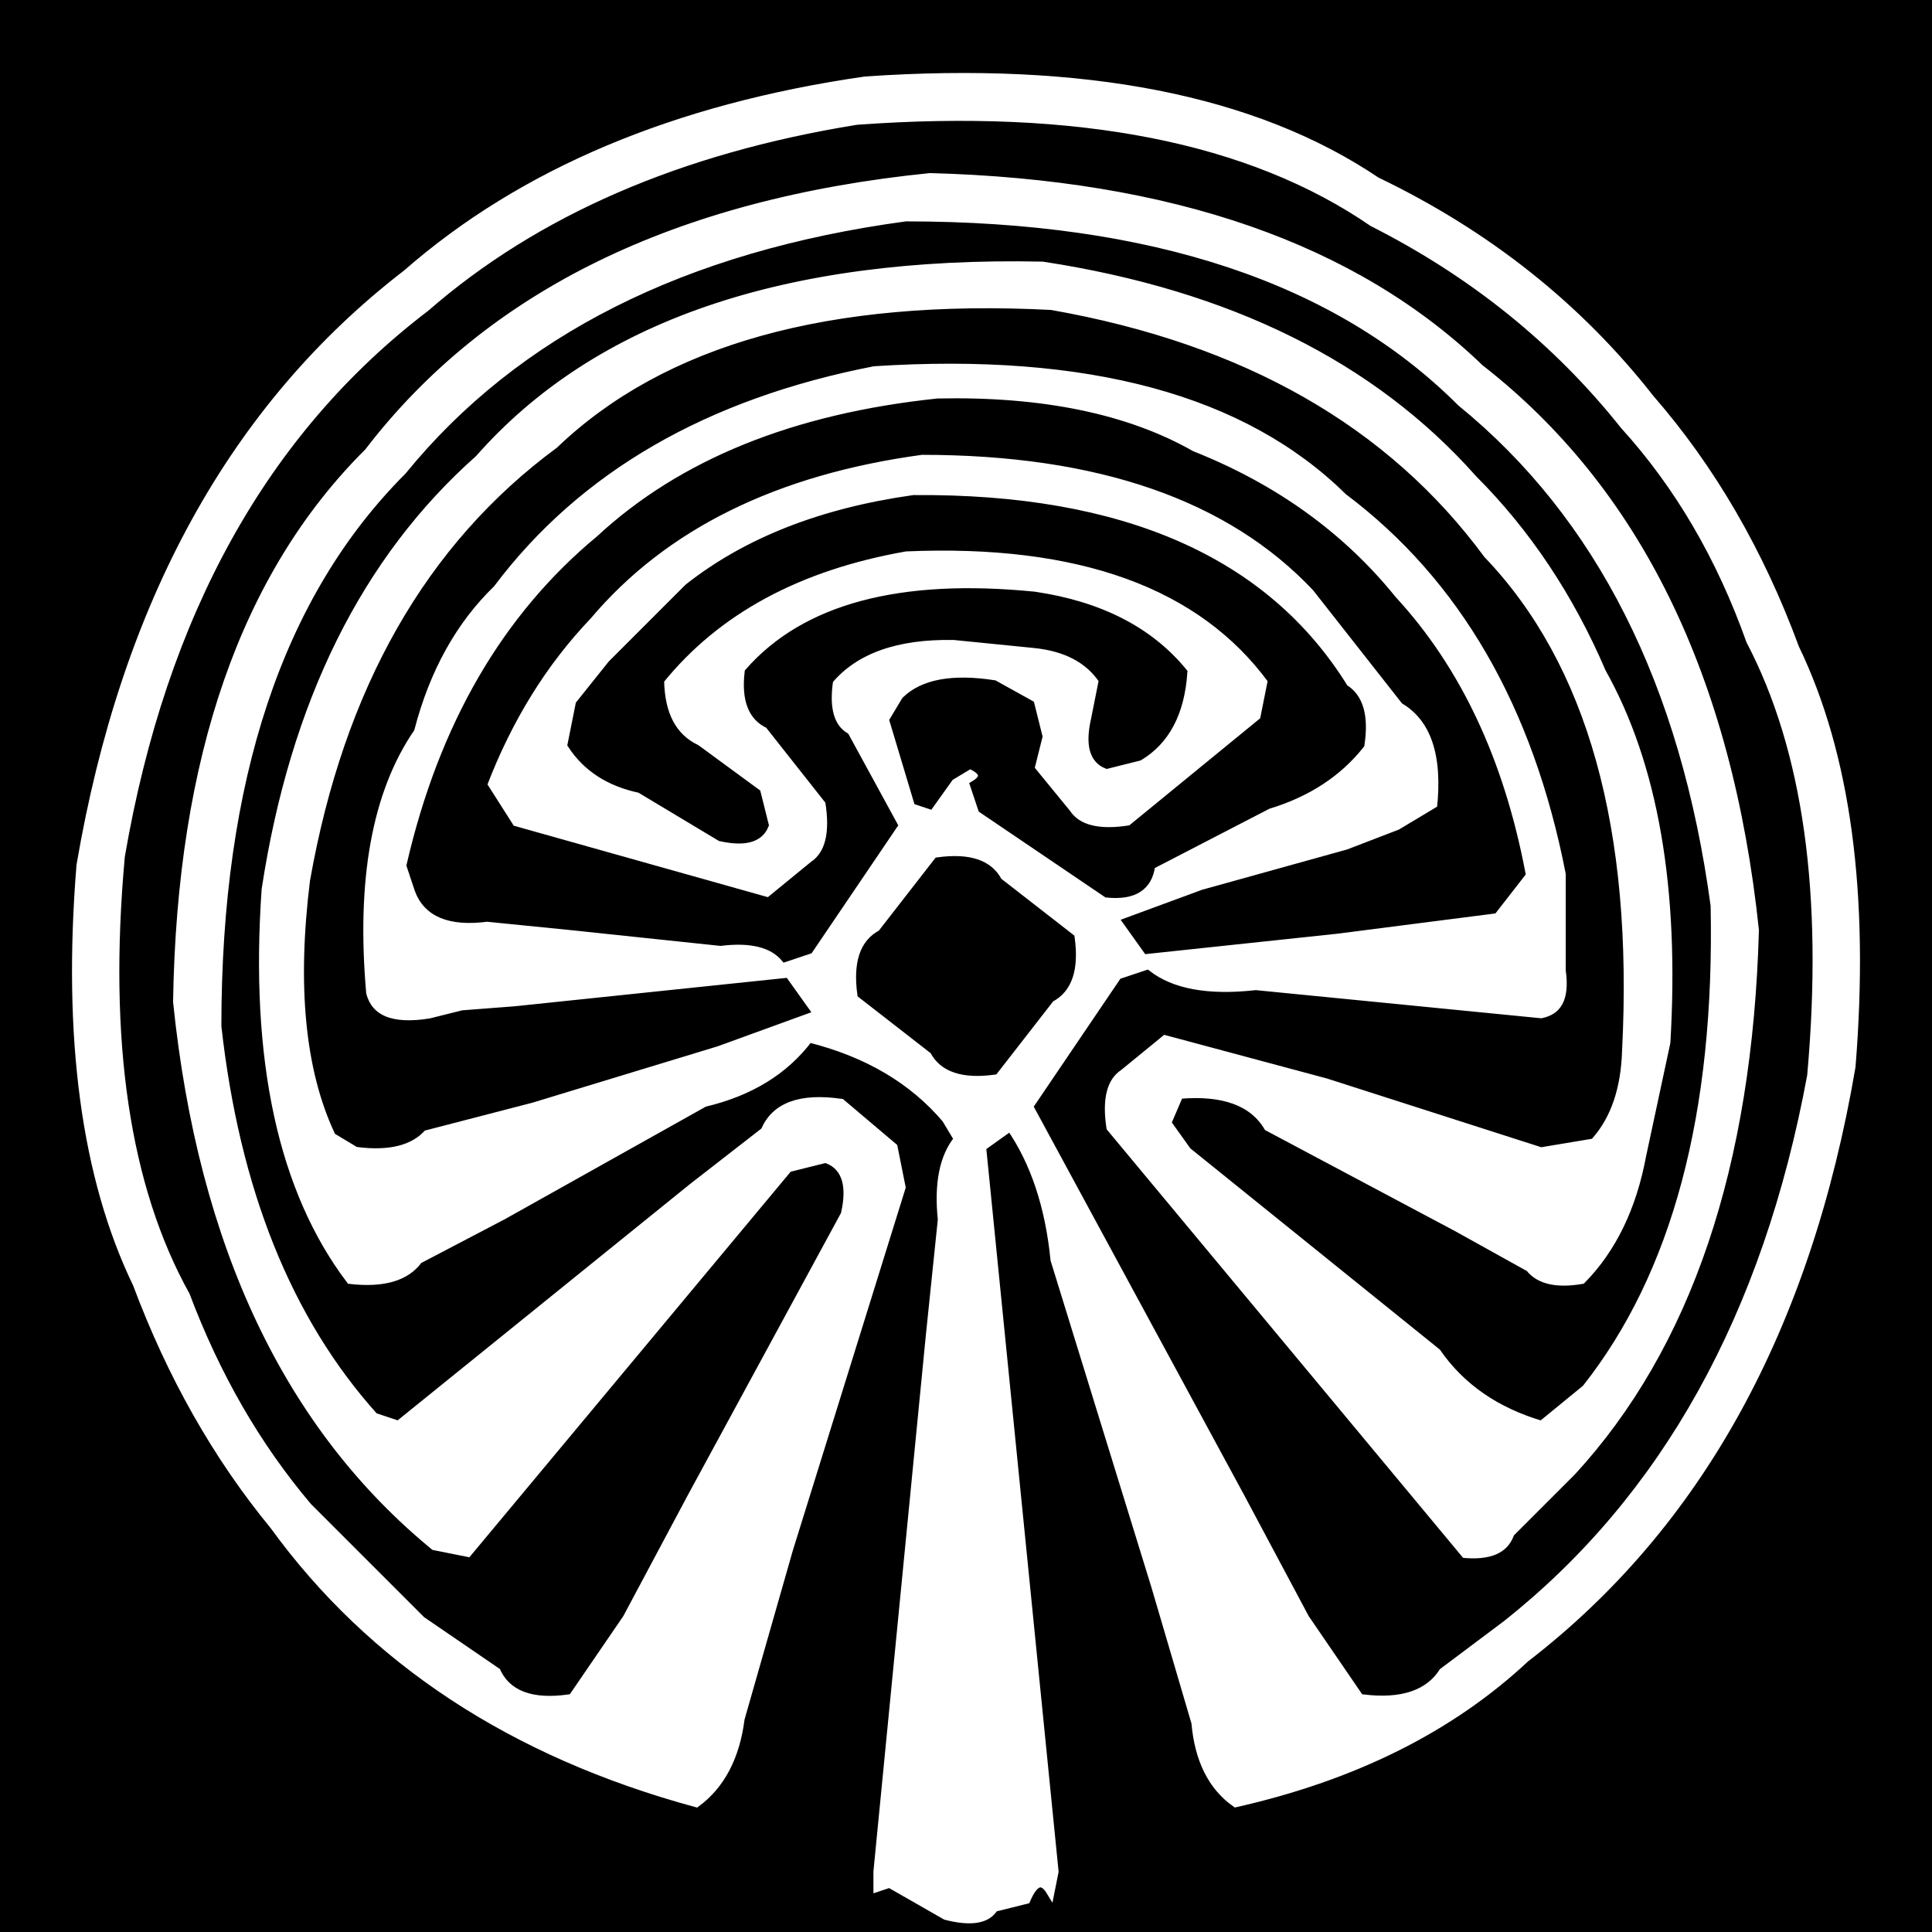 <svg width="240" height="240" version="1.1" xmlns="http://www.w3.org/2000/svg" ><rect width="100%" height="100%" fill="#808080" stroke="none"/><path fill="rgb(0,0,0)" stroke="rgb(0,0,0)" stroke-width="1" opacity="1" d="M 0.5 0 L 240 0.5 L 239.5 240 L 0 239.5 L 0.5 0 Z" /><path fill="rgb(255,255,255)" stroke="rgb(255,255,255)" stroke-width="1" opacity="1" d="M 107.5 10 Q 148.3 7.2 171 22.5 Q 191.6 32.4 205 49.5 Q 216.4 62.6 223 80.5 Q 232.6 100.4 230 132.5 Q 221.7 181.2 189.5 206 Q 175.6 219 153.5 224 Q 149.1 220.9 148.5 214 L 143.5 197 L 131 156.5 Q 130 146.5 125.5 140 L 122 142.5 L 131 232.5 L 130.5 235 Q 129 232.5 127.5 236 L 123.5 237 Q 122.2 239.2 117.5 238 L 110.5 234 L 109 234.5 L 109 232.5 L 115.5 166 L 117 151.5 Q 116.3 144.8 119 141.5 L 117.5 139 Q 111.3 131.7 100.5 129 Q 96 135 87.5 137 L 62.5 151 L 52 156.5 Q 49.7 159.7 43.5 159 Q 30.8 142.2 33 110.5 Q 38.3 75.8 59.5 57 Q 81.5 32 129.5 33 Q 164.2 38.3 183 59.5 Q 193 69.5 199 83.5 Q 208.7 100.8 207 129.5 L 204 143.5 Q 202.2 153.2 196.5 159 Q 191.8 159.8 190 157.5 L 181 152.5 L 157.5 140 Q 154.7 135.3 146.5 136 L 145 139.5 L 147.5 143 L 178.5 168 Q 183 174.5 191.5 177 L 197 172.5 Q 213.8 151.3 213 112.5 Q 207.4 71.1 181.5 50 Q 158.5 27 112.5 27 Q 71.1 32.6 50 58.5 Q 27 81.5 27 127.5 Q 30.4 158.1 46.5 176 L 49.5 177 L 86 147.5 L 95 140.5 Q 96.9 135.9 104.5 137 L 111 142.5 L 112 147.5 L 98 192.5 L 92 213.5 Q 91.1 220.6 86.5 224 Q 52.3 214.7 34 189.5 Q 23.4 176.6 17 159.5 Q 7.4 139.6 10 107.5 Q 18.3 58.8 50.5 34 Q 72.1 15.1 107.5 10 Z" /><path fill="rgb(0,0,0)" stroke="rgb(0,0,0)" stroke-width="1" opacity="1" d="M 106.5 16 Q 147.5 13 170 28.5 Q 188.6 37.9 201 53.5 Q 211 64.5 216.5 80 Q 227 100 224 133.5 Q 215.8 177.8 186.5 201 L 178.5 207 Q 176.2 210.8 169.5 210 L 163 200.5 L 155 185.5 L 129 137.5 L 139.5 122 L 142.5 121 Q 147 124.5 156 123.5 L 191.5 127 Q 195.8 126.2 195 120.5 L 195 108.5 Q 188.9 77.1 167.5 61 Q 148.6 42.4 108.5 45 Q 77.1 51.1 61 72.5 Q 53.9 79.4 51 90.5 Q 43.1 102.1 45 123.5 Q 46.2 128.2 53.5 127 L 57.5 126 L 64 125.5 L 97.5 122 L 100 125.5 L 89 129.5 L 66 136.5 L 52.5 140 Q 50.2 142.7 44.5 142 L 42 140.5 Q 36.6 128.9 39 109.5 Q 45.3 73.8 69.5 56 Q 89.4 36.9 130.5 39 Q 166.2 45.3 184 69.5 Q 203.1 89.4 201 130.5 Q 200.8 137.2 197.5 141 L 191.5 142 L 165 133.5 L 144.5 128 L 139 132.5 Q 136 134.5 137 140.5 L 181.5 194 Q 187.1 194.6 188.5 191 L 196 183.5 Q 217.8 159.8 219 115.5 Q 214 68 184.5 45 Q 160.8 22.2 115.5 21 Q 67.8 25.8 45 55.5 Q 21.7 78.7 21 124.5 Q 25.7 170.3 53.5 193 L 58.5 194 L 98.5 146 L 102.5 145 Q 105 146 104 150.5 L 85 185.5 L 77 200.5 L 70.5 210 Q 64.1 210.9 62.5 207 L 53 200.5 L 39 186.5 Q 29.6 175.4 24 160.5 Q 12.9 140.6 16 106.5 Q 23.7 61.7 53.5 39 Q 73.8 21.3 106.5 16 Z" /><path fill="rgb(0,0,0)" stroke="rgb(0,0,0)" stroke-width="1" opacity="1" d="M 116.5 50 Q 135.9 49.6 148 56.5 Q 163.4 62.6 173 74.5 Q 185 87.5 189 108.5 L 185.5 113 L 166 115.5 L 142.5 118 L 140 114.5 L 149.5 111 L 167.5 106 L 174 103.5 L 179 100.5 Q 180.1 90.4 174.5 87 L 163.5 73 Q 147.5 56 114.5 56 Q 87.2 59.7 73 76.5 Q 64.7 85.2 60 97.5 L 63.5 103 L 95.5 112 L 101 107.5 Q 104 105.5 103 99.5 L 95.5 90 Q 92.4 88.6 93 83.5 Q 103.5 71.5 128.5 74 Q 140.7 75.8 147 83.5 Q 146.5 91 141.5 94 L 137.5 95 Q 135 94 136 89.5 L 137 84.5 Q 134.4 80.6 128.5 80 L 118.5 79 Q 107.8 78.8 103 84.5 Q 102.2 89.8 105 91.5 L 111 102.5 L 100.5 118 L 97.5 119 Q 95.2 116.3 89.5 117 L 70.5 115 L 60.5 114 Q 53.6 114.9 52 110.5 L 51 107.5 Q 57 81.5 74.5 67 Q 89.8 52.8 116.5 50 Z" /><path fill="rgb(0,0,0)" stroke="rgb(0,0,0)" stroke-width="1" opacity="1" d="M 113.5 62 Q 152.3 61.7 167 85.5 Q 169.8 87.2 169 92.5 Q 164.8 97.8 157.5 100 L 143 107.5 Q 142.5 111.5 137.5 111 L 122 100.5 L 121 97.5 Q 123.2 96.2 120.5 95 L 118 96.5 L 115.5 100 L 114 99.5 L 111 89.5 L 112.5 87 Q 115.8 83.8 123.5 85 L 128 87.5 L 129 91.5 L 128 95.5 L 132.5 101 Q 134.5 104 140.5 103 L 157 89.5 L 158 84.5 Q 144.9 66.6 112.5 68 Q 92.5 71.5 82 84.5 Q 82.1 90.9 86.5 93 L 94 98.5 L 95 102.5 Q 94 105 89.5 104 L 79.5 98 Q 73.8 96.8 71 92.5 L 72 87.5 L 76 82.5 L 85.5 73 Q 96.4 64.4 113.5 62 Z" /><path fill="rgb(0,0,0)" stroke="rgb(0,0,0)" stroke-width="1" opacity="1" d="M 116.5 107 Q 122.3 106.2 124 109.5 L 133 116.5 Q 133.8 122.3 130.5 124 L 123.5 133 Q 117.7 133.8 116 130.5 L 107 123.5 Q 106.2 117.7 109.5 116 L 116.5 107 Z" /></svg>